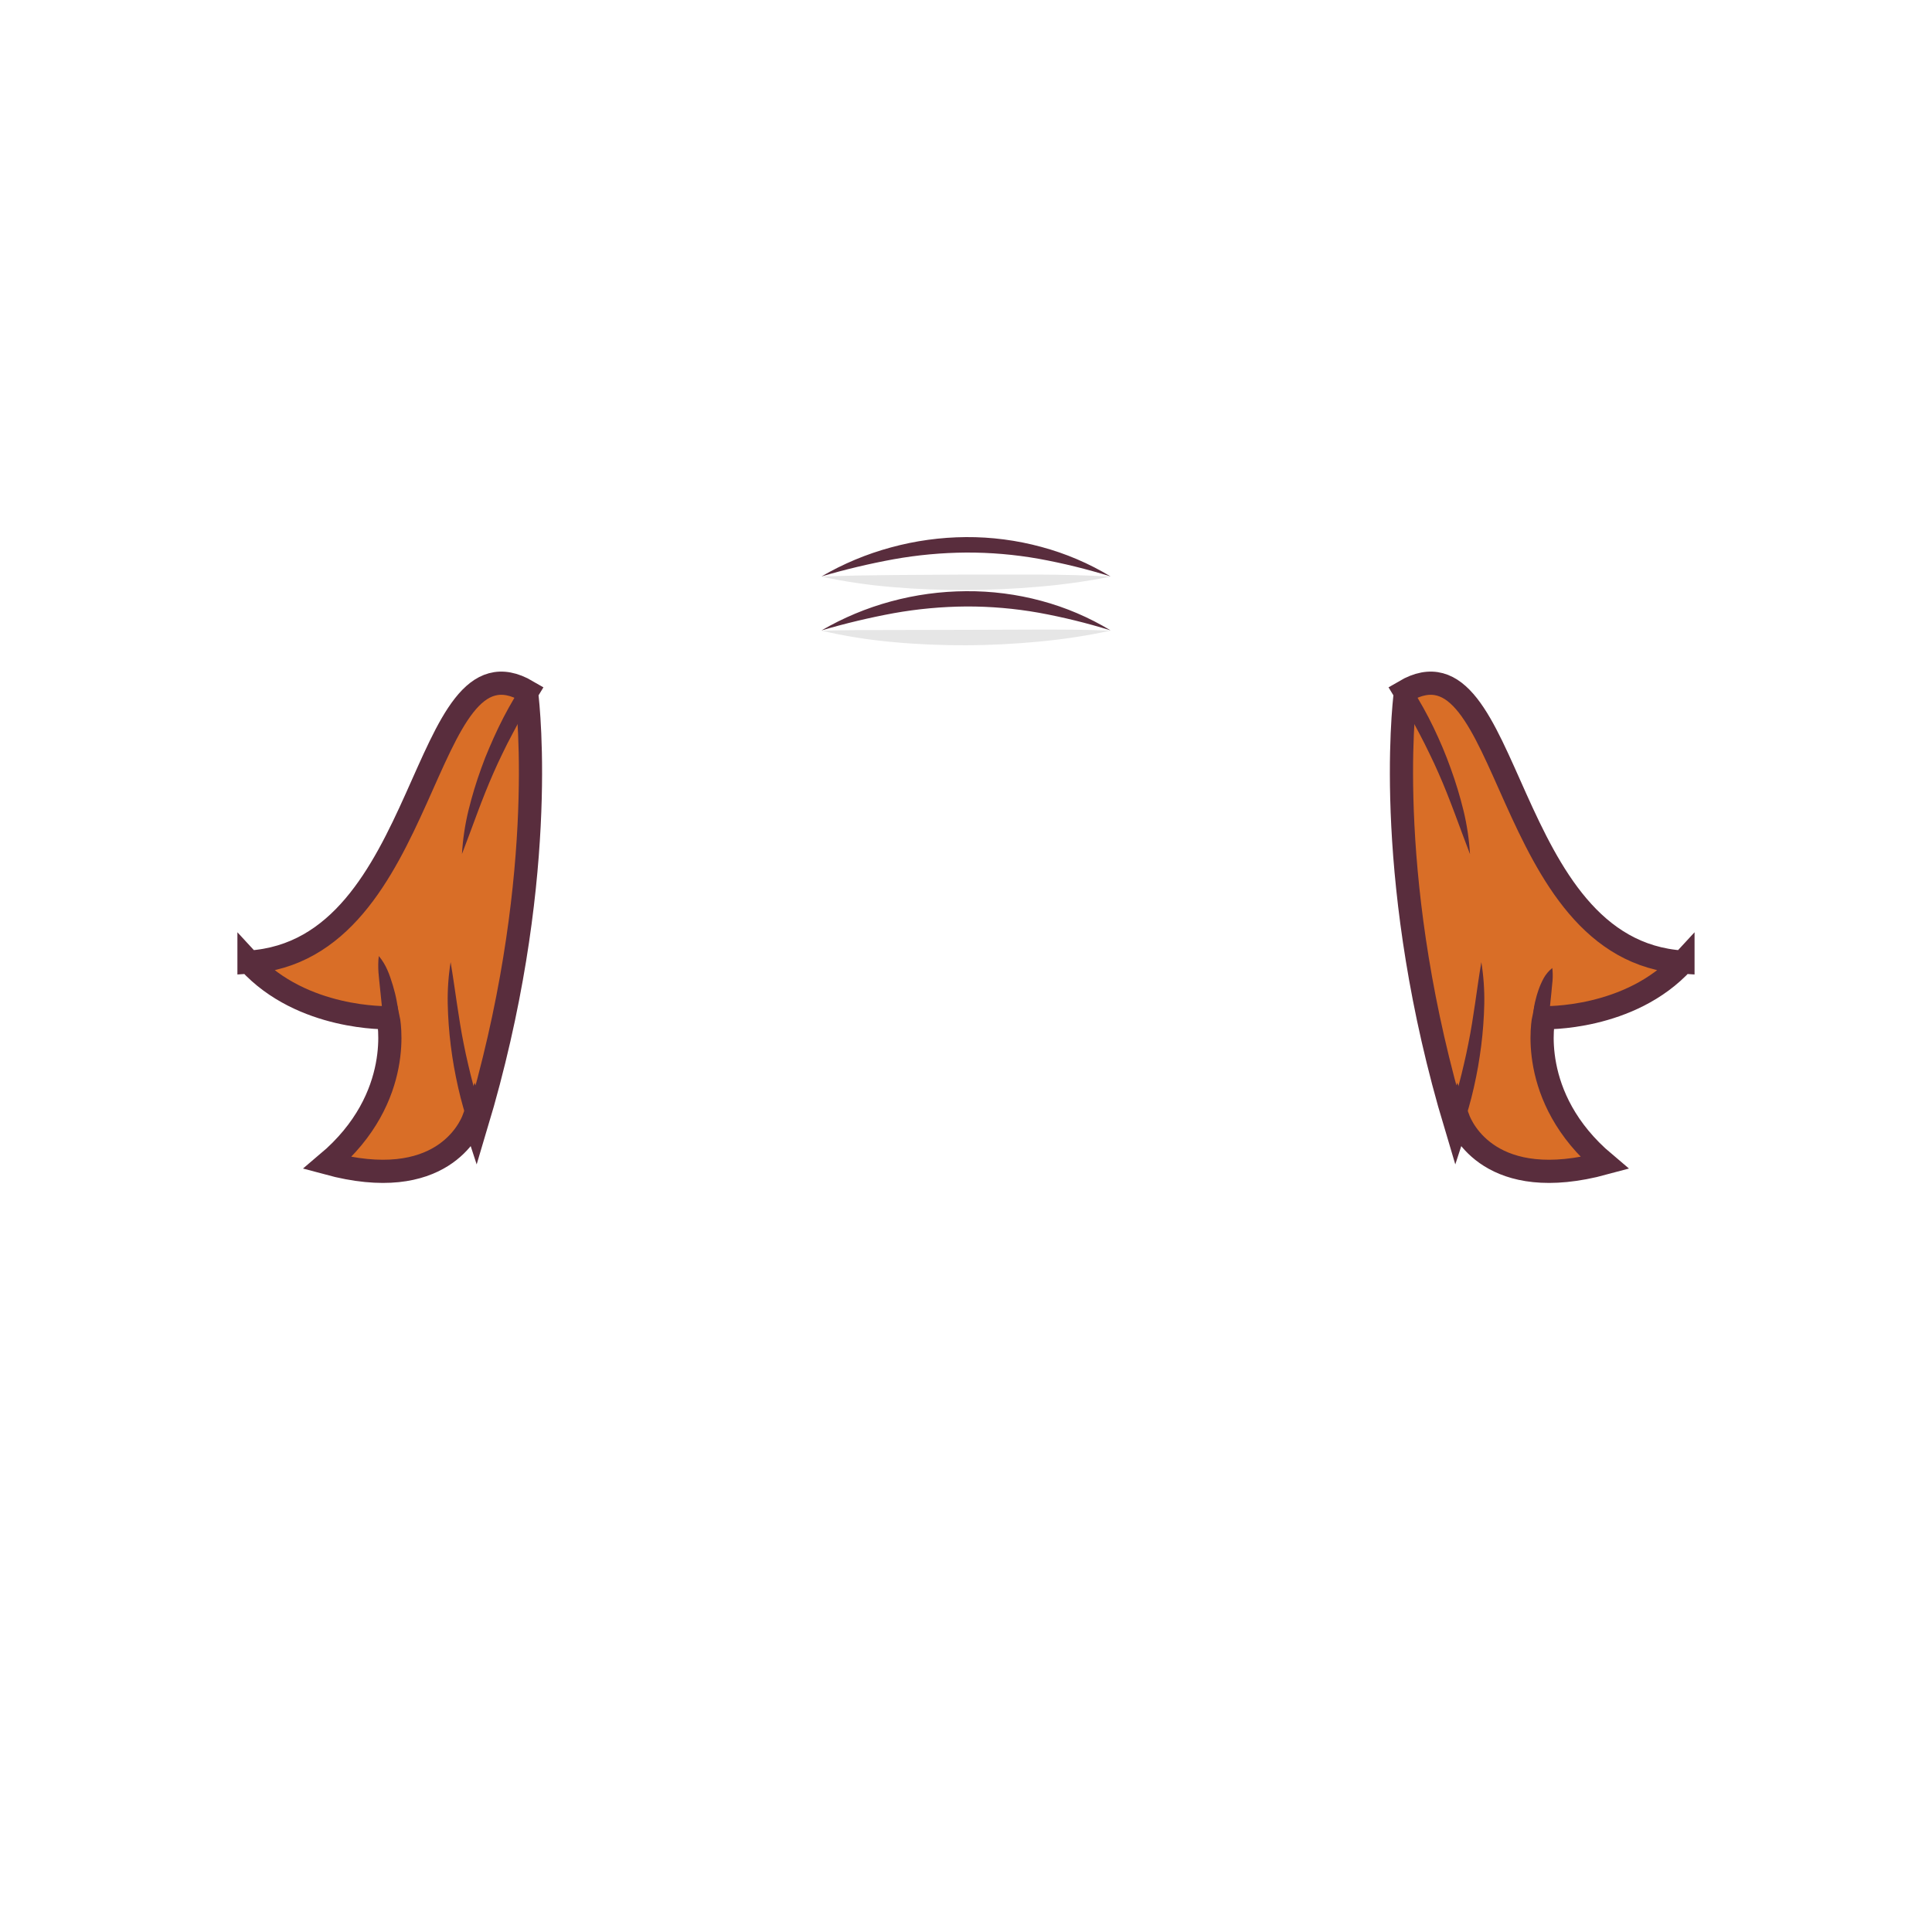 <svg id="hair-balding-front" xmlns="http://www.w3.org/2000/svg" viewBox="0 0 1000 1000">
    <path
        d="m 425.209,298.35 c 11.261,-6.553 23.334,-11.596 35.91,-15 12.669,-3.465 25.736,-5.263 38.87,-5.35 13.17,-0.084 26.291,1.625 39,5.08 12.599,3.379 24.658,8.52 35.82,15.27 -12.201,-3.793 -24.62,-6.841 -37.19,-9.13 -12.405,-2.195 -24.982,-3.273 -37.58,-3.22 -12.593,0.093 -25.155,1.257 -37.55,3.48 -12.573,2.305 -25.016,5.266 -37.28,8.87 z"
        fill="#592d3d" />
    <path
        d="m 425.209,326.3 c 11.261,-6.553 23.334,-11.596 35.91,-15 12.672,-3.443 25.738,-5.225 38.87,-5.3 13.166,-0.11 26.287,1.572 39,5 12.599,3.379 24.658,8.52 35.82,15.27 -12.202,-3.788 -24.621,-6.837 -37.19,-9.13 -12.392,-2.196 -24.955,-3.277 -37.54,-3.23 -12.593,0.093 -25.155,1.257 -37.55,3.48 -12.586,2.322 -25.043,5.296 -37.32,8.91 z"
        fill="#592d3d" />
    <path
        d="m 574.769,326.43 c -12.274,2.644 -24.697,4.54 -37.2,5.68 -12.487,1.2 -25.013,1.83 -37.58,1.89 -12.55,0 -25.1,-0.47 -37.6,-1.64 -12.519,-1.105 -24.945,-3.08 -37.19,-5.91 12.59,-0.39 25,-0.34 37.49,-0.37 l 37.3,-0.08 37.29,-0.13 c 12.44,0 24.91,-0.01 37.49,0.56 z"
        style="fill:rgba(0,0,0,.1)" />
    <path
        d="m 574.769,298.47 c -12.304,2.445 -24.738,4.187 -37.24,5.22 -12.48,1.087 -24.99,1.657 -37.53,1.71 -12.53,0.05 -25.06,-0.42 -37.56,-1.48 -12.516,-1.003 -24.952,-2.824 -37.23,-5.45 12.57,-0.59 25,-0.7 37.47,-0.84 l 37.31,-0.23 c 12.42,0 24.85,-0.06 37.31,0 12.46,0.06 24.91,0.3 37.47,1.07 z"
        style="fill:rgba(0,0,0,.1)" />
    <path
        fill-rule="evenodd"
        clip-rule="evenodd"
        d="m 871.099,498 c -94.26,-5.93 -88.36,-172.82 -144.1,-140.14 v 0 l 0.42,0.69 c -1.08,8.7 -11.09,100.12 26.09,224.1 0.41,-1.25 0.81,-2.51 1.21,-3.77 2,5.4 17,39.1 75.81,23.16 -40.58,-34.22 -31.47,-75.27 -31.47,-75.27 0,0 44.55,1.32 72.04,-28.77 z"
        stroke="#592d3d"
        stroke-width="12"
        fill="#d96e27" />
    <path
        d="m 766.739,498 c 1.15,7.16 1.658,14.409 1.52,21.66 -0.159,7.253 -0.693,14.492 -1.6,21.69 -0.467,3.6 -1.007,7.193 -1.62,10.78 -0.65,3.57 -1.35,7.14 -2.16,10.69 -1.598,7.109 -3.601,14.12 -6,21 l -7.59,-2.54 c 2.11,-6.73 4.13,-13.49 5.92,-20.32 l 1.32,-5.13 1.22,-5.16 1.17,-5.17 1.07,-5.2 c 1.41,-6.94 2.5,-13.94 3.53,-21 1.03,-7.06 2,-14.14 3.22,-21.3 z"
        fill="#592d3d" />
    <path
        d="m 730.839,356.46 c 4.099,6.467 7.822,13.165 11.15,20.06 0.83,1.72 1.62,3.46 2.42,5.2 l 2.3,5.25 2.15,5.32 2,5.36 c 2.608,7.168 4.825,14.472 6.64,21.88 1.796,7.411 2.924,14.968 3.37,22.58 -2.76,-7.11 -5.29,-14.18 -7.94,-21.19 -2.65,-7.01 -5.32,-13.95 -8.36,-20.76 l -2.29,-5.09 -2.39,-5 -2.45,-5 -2.55,-4.95 c -3.43,-6.59 -7.09,-13 -10.87,-19.43 z"
        fill="#592d3d" />
    <path
        fill-rule="evenodd"
        clip-rule="evenodd"
        d="m 128.879,498 c 94.26,-5.93 88.36,-172.82 144.1,-140.14 v 0 l -0.42,0.69 c 1.08,8.7 11.09,100.12 -26.09,224.1 -0.41,-1.25 -0.81,-2.51 -1.21,-3.77 -2,5.4 -17,39.1 -75.81,23.16 40.58,-34.22 31.47,-75.27 31.47,-75.27 0,0 -44.55,1.32 -72.04,-28.77 z"
        stroke="#592d3d"
        stroke-width="12"
        fill="#d96e27" />
    <path
        d="m 233.239,498 c 1.22,7.16 2.18,14.24 3.24,21.28 1.06,7.04 2.12,14.05 3.53,21 l 1.07,5.2 1.17,5.17 1.22,5.16 1.32,5.13 c 1.79,6.83 3.8,13.59 5.92,20.32 l -7.59,2.54 c -2.399,-6.88 -4.403,-13.891 -6,-21 -0.81,-3.55 -1.51,-7.12 -2.16,-10.69 -0.65,-3.57 -1.15,-7.18 -1.62,-10.78 -0.907,-7.198 -1.442,-14.437 -1.6,-21.69 -0.144,-7.244 0.358,-14.486 1.5,-21.64 z"
        fill="#592d3d" />
    <path
        d="m 275.989,360.65 c -3.78,6.39 -7.44,12.84 -10.87,19.43 l -2.58,4.92 -2.45,5 -2.39,5 -2.29,5.09 c -3,6.81 -5.74,13.76 -8.36,20.76 -2.62,7 -5.18,14.08 -7.94,21.19 0.446,-7.612 1.574,-15.169 3.37,-22.58 1.815,-7.408 4.031,-14.712 6.64,-21.88 l 2,-5.36 2.17,-5.22 2.3,-5.25 c 0.8,-1.74 1.59,-3.48 2.42,-5.2 3.321,-6.895 7.037,-13.593 11.13,-20.06 z"
        fill="#592d3d" />
    <path
        d="m 198.279,526.85 -1.6,-15.59 c -0.26,-2.66 -0.59,-5.32 -0.79,-8 -0.07,-1.36 -0.15,-2.72 -0.11,-4.13 -0.007,-1.435 0.093,-2.869 0.3,-4.29 1.821,2.2 3.319,4.648 4.45,7.27 0.57,1.27 1.06,2.57 1.51,3.88 0.45,1.31 0.88,2.63 1.29,4 0.41,1.37 0.76,2.67 1.1,4 0.34,1.33 0.63,2.72 0.89,4.09 0.26,1.37 0.49,2.75 0.65,4.15 0.189,1.439 0.292,2.889 0.31,4.34 z"
        fill="#592d3d" />
    <path
        d="m 793.639,525.37 c 0.089,-2.242 0.383,-4.472 0.88,-6.66 0.24,-1.07 0.53,-2.14 0.82,-3.2 0.29,-1.06 0.66,-2.11 1,-3.15 0.721,-2.095 1.618,-4.126 2.68,-6.07 1.125,-2.025 2.637,-3.808 4.45,-5.25 0.259,2.217 0.296,4.455 0.11,6.68 -0.09,1 -0.18,2.09 -0.31,3.1 l -0.28,3.08 -0.63,6.1 c -0.22,2 -0.43,4.09 -0.72,5.93 z"
        fill="#592d3d" />
</svg>